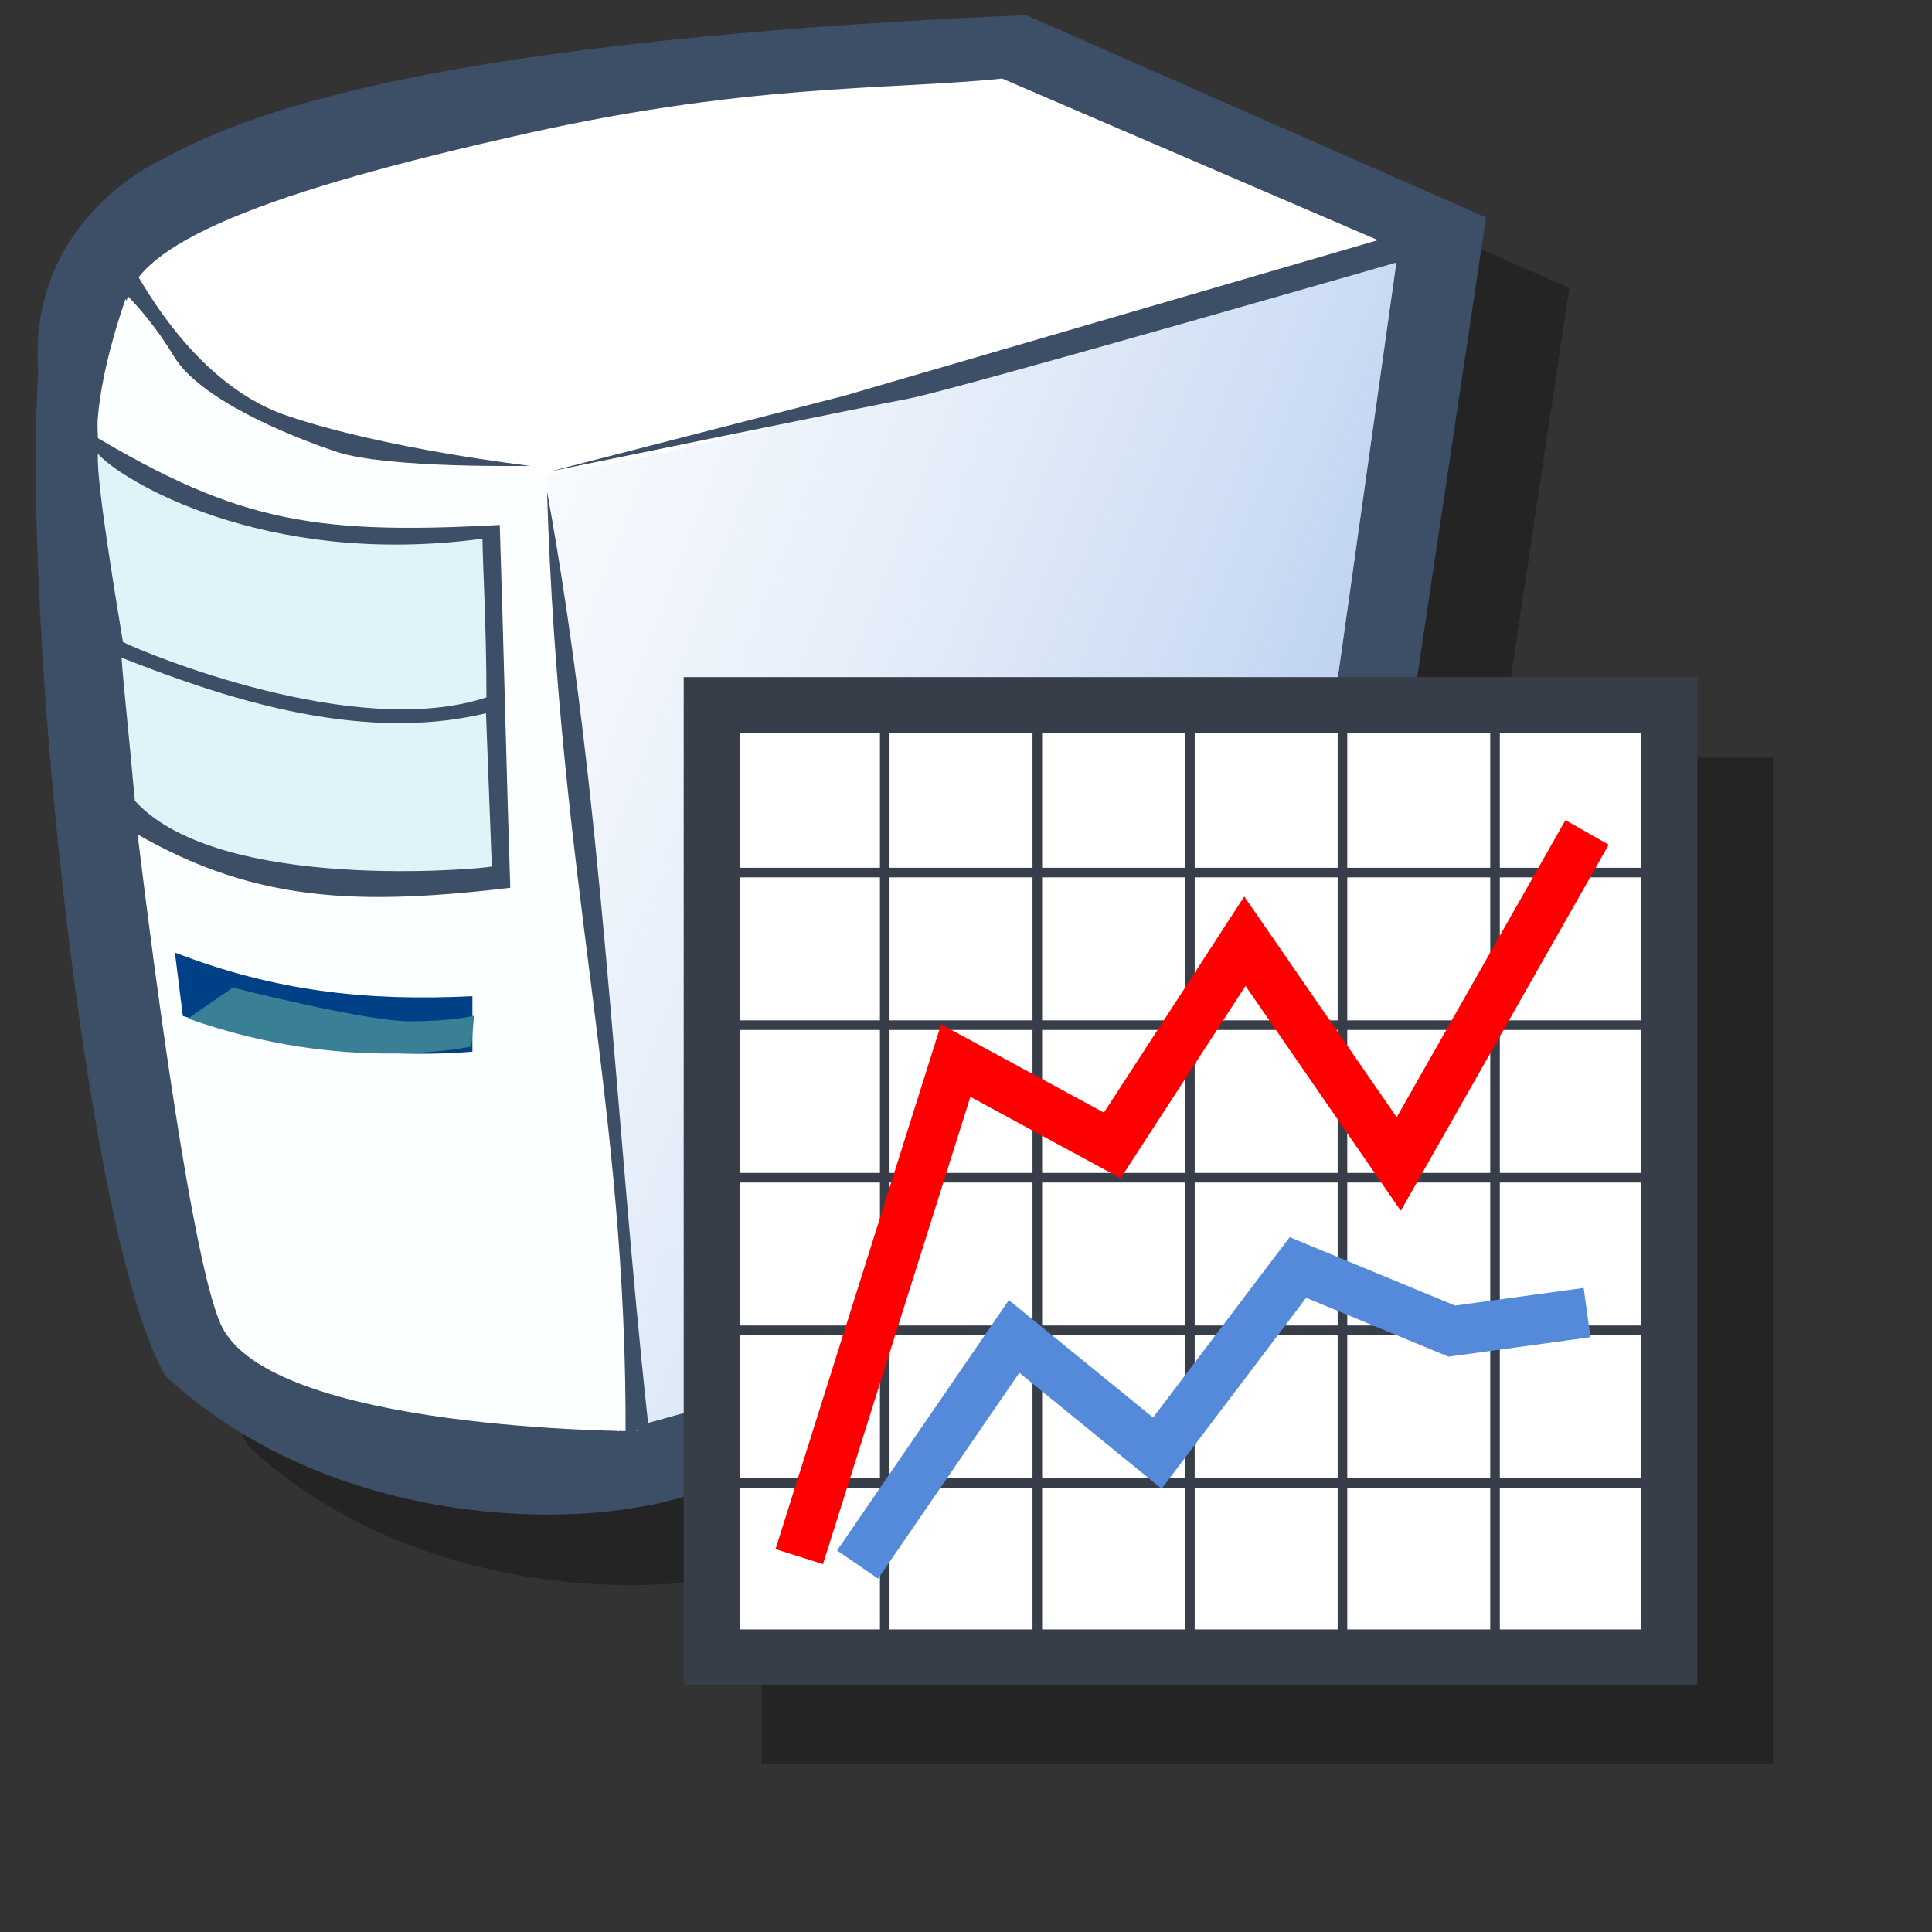 <?xml version="1.0" encoding="UTF-8" standalone="no"?>
<!-- Created with Sodipodi ("http://www.sodipodi.com/") -->
<svg
   xmlns:dc="http://purl.org/dc/elements/1.1/"
   xmlns:cc="http://creativecommons.org/ns#"
   xmlns:rdf="http://www.w3.org/1999/02/22-rdf-syntax-ns#"
   xmlns:svg="http://www.w3.org/2000/svg"
   xmlns="http://www.w3.org/2000/svg"
   xmlns:xlink="http://www.w3.org/1999/xlink"
   xmlns:sodipodi="http://sodipodi.sourceforge.net/DTD/sodipodi-0.dtd"
   xmlns:inkscape="http://www.inkscape.org/namespaces/inkscape"
   id="svg548"
   sodipodi:version="0.32"
   width="72pt"
   height="72pt"
   sodipodi:docname="sysprof.svg"
   inkscape:version="0.46+devel"
   inkscape:output_extension="org.inkscape.output.svg.inkscape">
  <rect width="100%" height="100%" fill="#333333" stroke="none"/>
  <defs
     id="defs550">
    <linearGradient
       id="linearGradient565">
      <stop
         style="stop-color:#7fa8e3;stop-opacity:0.741;"
         offset="0"
         id="stop566" />
      <stop
         style="stop-color:#ffffff;stop-opacity:0;"
         offset="1"
         id="stop567" />
    </linearGradient>
    <linearGradient
       inkscape:collect="always"
       xlink:href="#linearGradient565"
       id="linearGradient2511"
       gradientUnits="userSpaceOnUse"
       spreadMethod="pad"
       x1="17.457"
       y1="66.116"
       x2="85.516"
       y2="39.791" />
  </defs>
  <sodipodi:namedview
     id="base"
     showgrid="false"
     inkscape:zoom="2.8444444"
     inkscape:cx="34.484908"
     inkscape:cy="46.031694"
     inkscape:window-width="1024"
     inkscape:window-height="736"
     inkscape:window-x="0"
     inkscape:window-y="1"
     inkscape:current-layer="svg548" />
  <g
     id="g2495"
     transform="matrix(-0.892,0,0,0.892,74.236,-1.476)">
    <path
       sodipodi:nodetypes="cccccccc"
       id="path571"
       d="m -4.193,17.696 8.839,58.999 c 0,0 34.029,12.374 38.228,12.816 5.745,1.105 17.899,0.663 26.517,-7.292 4.419,-7.734 7.955,-41.984 7.071,-55.906 0.442,-5.745 -2.873,-9.723 -6.629,-11.711 -3.756,-1.989 -12.374,-6.629 -48.393,-8.176 z"
       style="fill:#000000;fill-opacity:0.3;fill-rule:evenodd;stroke:none" />
    <path
       transform="translate(-2.873,-1.768)"
       sodipodi:nodetypes="cccccccc"
       id="path558"
       d="M 3.315,15.533 12.153,74.532 c 0,0 34.029,12.374 38.228,12.816 5.745,1.105 17.899,0.663 26.517,-7.292 4.419,-7.734 7.955,-41.984 7.071,-55.906 C 84.411,18.405 81.096,14.428 77.34,12.439 73.583,10.45 64.966,5.81 28.947,4.263 z"
       style="fill:#3d4e67;fill-opacity:1;fill-rule:evenodd;stroke:none" />
    <path
       transform="translate(-2.873,-1.768)"
       sodipodi:nodetypes="ccccc"
       id="path737"
       d="M 8.176,17.08 56.127,29.675 51.707,83.15 C 39.038,79.762 27.695,75.931 15.689,70.334 z"
       style="fill:#ffffff;fill-opacity:1;fill-rule:evenodd;stroke:none" />
    <path
       transform="translate(-2.873,-1.768)"
       sodipodi:nodetypes="ccccc"
       id="path552"
       d="M 8.176,17.08 56.127,29.675 51.707,83.15 C 39.038,79.762 27.695,75.931 15.689,70.334 z"
       style="fill:url(#linearGradient2511);fill-opacity:0.741;fill-rule:evenodd;stroke:none" />
    <path
       transform="translate(-2.873,-1.768)"
       sodipodi:nodetypes="cccccc"
       id="path553"
       d="M 8.176,17.3 30.273,7.799 c 6.408,0.663 14.363,0.221 27.621,3.315 14.584,3.314 20.992,6.187 21.213,9.502 0.221,3.315 -11.049,10.386 -22.76,9.281 C 44.636,28.791 10.45,17.368 8.072,17.196"
       style="fill:#ffffff;fill-opacity:1;fill-rule:evenodd;stroke:none" />
    <path
       transform="translate(-2.873,-1.768)"
       sodipodi:nodetypes="cccccc"
       id="path554"
       d="m 55.607,29.767 -5.004,53.383 c 0,0 20.55,0 23.202,-5.966 2.652,-5.966 7.071,-47.288 6.85,-50.381 -0.221,-3.094 -1.56,-6.733 -1.56,-6.733 0,0 -4.953,10.502 -23.488,9.697 z"
       style="fill:#fcffff;fill-opacity:1;fill-rule:evenodd;stroke:none" />
    <path
       transform="translate(-2.873,-1.768)"
       sodipodi:nodetypes="ccccc"
       id="path559"
       d="m 58.258,32.665 c -0.221,6.777 -0.364,13.436 -0.585,20.212 9.281,1.105 15.105,0.691 22.227,-3.861 0.589,-7.292 1.491,-14.7 2.08,-21.992 -8.765,5.377 -12.968,6.231 -23.722,5.641 z"
       style="fill:#3d4e67;fill-opacity:1;fill-rule:evenodd;stroke:none" />
    <path
       transform="translate(-2.873,-1.768)"
       sodipodi:nodetypes="ccccc"
       id="path555"
       d="m 59.22,33.431 c 12.309,1.651 20.317,-3.406 21.422,-4.732 0.128,1.565 -1.236,9.474 -1.392,10.489 -1.25,0.625 -12.967,5.499 -20.251,3.081 10e-5,-3.977 0.22,-7.641 0.221,-8.839 z"
       style="fill:#e0f3f9;fill-opacity:1;fill-rule:evenodd;stroke:none" />
    <path
       transform="translate(-2.873,-1.768)"
       sodipodi:nodetypes="ccccc"
       id="path556"
       d="m 59.025,43.154 -0.325,8.54 c 0.43,0.117 15.191,1.51 19.886,-3.664 0.377,-4.198 0.624,-6.306 0.742,-7.97 -5.082,1.989 -13.012,4.861 -20.304,3.094 z"
       style="fill:#e0f3f9;fill-opacity:1;fill-rule:evenodd;stroke:none" />
    <path
       transform="translate(-2.091,-5.674)"
       sodipodi:nodetypes="ccccc"
       id="path557"
       d="m 58.999,62.821 c 0,1.031 0,2.062 0,3.094 5.598,0.442 10.975,-0.442 16.131,-1.989 0.147,-1.179 0.295,-2.357 0.442,-3.535 -5.524,2.136 -10.607,2.725 -16.573,2.431 z"
       style="fill:#004086;fill-opacity:1;fill-rule:evenodd;stroke:none" />
    <path
       transform="translate(-2.873,-1.768)"
       id="path560"
       d="m 9.063,16.719 30,8.75 16.406,4.219 c 0,0 -17.5,-3.594 -20,-4.062 -2.5,-0.469 -27.969,-7.812 -27.969,-7.812 l 0.469,-1.25 z"
       style="fill:#3d4e67;fill-opacity:1;fill-rule:evenodd;stroke:none" />
    <path
       transform="translate(-2.873,-1.768)"
       sodipodi:nodetypes="ccccccc"
       id="path561"
       d="m 78.75,18.281 c -0.156,0 -3.125,6.406 -8.594,8.281 -5.469,1.875 -13.594,2.812 -13.594,2.812 0,0 7.969,0.156 10.781,-0.781 2.812,-0.938 7.656,-2.969 9.062,-5.312 1.406,-2.344 2.969,-3.75 2.969,-3.75 z"
       style="fill:#3d4e67;fill-opacity:1;fill-rule:evenodd;stroke:none" />
    <path
       transform="translate(-2.873,-1.768)"
       sodipodi:nodetypes="cccc"
       id="path562"
       d="m 51.25,83.594 c -0.104,-18.698 3.698,-30.677 4.375,-52.812 -3.125,17.135 -3.75,34.583 -5.625,51.875 0.417,0.312 0.833,0.625 1.25,0.938 z"
       style="fill:#3d4e67;fill-opacity:1;fill-rule:evenodd;stroke:none" />
    <path
       transform="translate(-2.873,-1.768)"
       id="path563"
       d="m 75.625,60.156 -2.5,-1.719 c 0,0 -7.344,1.875 -9.844,1.875 -2.5,0 -3.594,-0.312 -3.594,-0.312 l 0.156,1.719 c 0,0 7.031,1.562 15.781,-1.562 z"
       style="fill:#398096;fill-opacity:1;fill-rule:evenodd;stroke:none" />
  </g>
  <g
     id="layer1"
     inkscape:label="Layer 1"
     transform="matrix(0.618,0,0,0.618,33.053,32.589)">
    <path
       id="path2597"
       d="m 7.757,8.194 0,2.17 0,76.558 0,2.17 2.17,0 76.98,0 2.17,0 0,-2.17 0,-76.558 0,-2.17 -2.17,0 -76.98,0 -2.17,0 z"
       style="font-size:medium;font-style:normal;font-variant:normal;font-weight:normal;font-stretch:normal;text-indent:0;text-align:start;text-decoration:none;line-height:normal;letter-spacing:normal;word-spacing:normal;text-transform:none;direction:ltr;block-progression:tb;writing-mode:lr-tb;text-anchor:start;color:#000000;fill:#000000;fill-opacity:0.294;fill-rule:evenodd;stroke:none;stroke-width:4.5;marker:none;visibility:visible;display:inline;overflow:visible;enable-background:accumulate;font-family:Bitstream Vera Sans;-inkscape-font-specification:Bitstream Vera Sans" />
    <rect
       y="3.96"
       x="3.739"
       height="76.568"
       width="76.995"
       id="rect2160"
       style="color:#000000;fill:#ffffff;fill-opacity:1;fill-rule:evenodd;stroke:#383e49;stroke-width:4.5;stroke-linecap:butt;stroke-linejoin:miter;stroke-miterlimit:4;stroke-opacity:1;stroke-dasharray:none;stroke-dashoffset:0;marker:none;visibility:visible;display:inline;overflow:visible;enable-background:accumulate" />
    <path
       inkscape:tile-cy="7.0761674"
       inkscape:tile-cx="44.55774"
       inkscape:tile-h="1.6483516"
       inkscape:tile-w="78.380538"
       id="path3134"
       d="m 6.071,5.439 74.038,0"
       style="color:#000000;fill:none;stroke:#383e49;stroke-width:0.8;stroke-linecap:butt;stroke-linejoin:miter;stroke-miterlimit:4;stroke-opacity:1;stroke-dasharray:none;stroke-dashoffset:0;marker:none;visibility:visible;display:inline;overflow:visible;enable-background:accumulate" />
    <g
       transform="matrix(1.001,0,0,0.965,-0.063,-2.225)"
       id="g4155">
      <use
         transform="translate(-0.885,2.211)"
         x="0"
         y="0"
         inkscape:tiled-clone-of="#path3134"
         xlink:href="#path3134"
         id="use4121"
         width="90"
         height="90" />
      <use
         x="0"
         y="0"
         inkscape:tiled-clone-of="#path3134"
         xlink:href="#path3134"
         transform="translate(-0.885,14.924)"
         id="use4123"
         width="90"
         height="90" />
      <use
         x="0"
         y="0"
         inkscape:tiled-clone-of="#path3134"
         xlink:href="#path3134"
         transform="translate(-0.885,27.637)"
         id="use4125"
         width="90"
         height="90" />
      <use
         x="0"
         y="0"
         inkscape:tiled-clone-of="#path3134"
         xlink:href="#path3134"
         transform="translate(-0.885,40.349)"
         id="use4127"
         width="90"
         height="90" />
      <use
         x="0"
         y="0"
         inkscape:tiled-clone-of="#path3134"
         xlink:href="#path3134"
         transform="translate(-0.885,53.062)"
         id="use4129"
         width="90"
         height="90" />
      <use
         x="0"
         y="0"
         inkscape:tiled-clone-of="#path3134"
         xlink:href="#path3134"
         transform="translate(-0.885,65.774)"
         id="use4131"
         width="90"
         height="90" />
      <use
         x="0"
         y="0"
         inkscape:tiled-clone-of="#path3134"
         xlink:href="#path3134"
         transform="translate(-0.885,78.487)"
         id="use4133"
         width="90"
         height="90" />
    </g>
    <g
       id="g5133"
       transform="matrix(0,-0.993,0.965,0,-1.998,84.268)">
      <use
         transform="translate(-0.885,2.211)"
         height="90"
         width="90"
         id="use5135"
         xlink:href="#path3134"
         inkscape:tiled-clone-of="#path3134"
         y="0"
         x="0" />
      <use
         height="90"
         width="90"
         id="use5137"
         transform="translate(-0.885,14.924)"
         xlink:href="#path3134"
         inkscape:tiled-clone-of="#path3134"
         y="0"
         x="0" />
      <use
         height="90"
         width="90"
         id="use5139"
         transform="translate(-0.885,27.637)"
         xlink:href="#path3134"
         inkscape:tiled-clone-of="#path3134"
         y="0"
         x="0" />
      <use
         height="90"
         width="90"
         id="use5141"
         transform="translate(-0.885,40.349)"
         xlink:href="#path3134"
         inkscape:tiled-clone-of="#path3134"
         y="0"
         x="0" />
      <use
         height="90"
         width="90"
         id="use5143"
         transform="translate(-0.885,53.062)"
         xlink:href="#path3134"
         inkscape:tiled-clone-of="#path3134"
         y="0"
         x="0" />
      <use
         height="90"
         width="90"
         id="use5145"
         transform="translate(-0.885,65.774)"
         xlink:href="#path3134"
         inkscape:tiled-clone-of="#path3134"
         y="0"
         x="0" />
      <use
         height="90"
         width="90"
         id="use5147"
         transform="translate(-0.885,78.487)"
         xlink:href="#path3134"
         inkscape:tiled-clone-of="#path3134"
         y="0"
         x="0" />
    </g>
    <path
       sodipodi:nodetypes="cccccc"
       id="path5149"
       d="M 10.778,72.424 23.361,32.54 35.945,39.365 46.609,22.943 58.98,40.858 74.123,14.198"
       style="color:#000000;fill:none;stroke:#ff0000;stroke-width:4;stroke-linecap:butt;stroke-linejoin:miter;stroke-miterlimit:4;stroke-opacity:1;stroke-dasharray:none;stroke-dashoffset:0;marker:none;visibility:visible;display:inline;overflow:visible;enable-background:accumulate" />
    <path
       sodipodi:nodetypes="cccccc"
       id="path6120"
       d="m 15.47,73.064 12.584,-18.342 11.517,9.384 11.304,-14.93 12.37,5.119 10.877,-1.493"
       style="color:#000000;fill:none;stroke:#558ada;stroke-width:4;stroke-linecap:butt;stroke-linejoin:miter;stroke-miterlimit:4;stroke-opacity:1;stroke-dasharray:none;stroke-dashoffset:0;marker:none;visibility:visible;display:inline;overflow:visible;enable-background:accumulate" />
  </g>
</svg>

